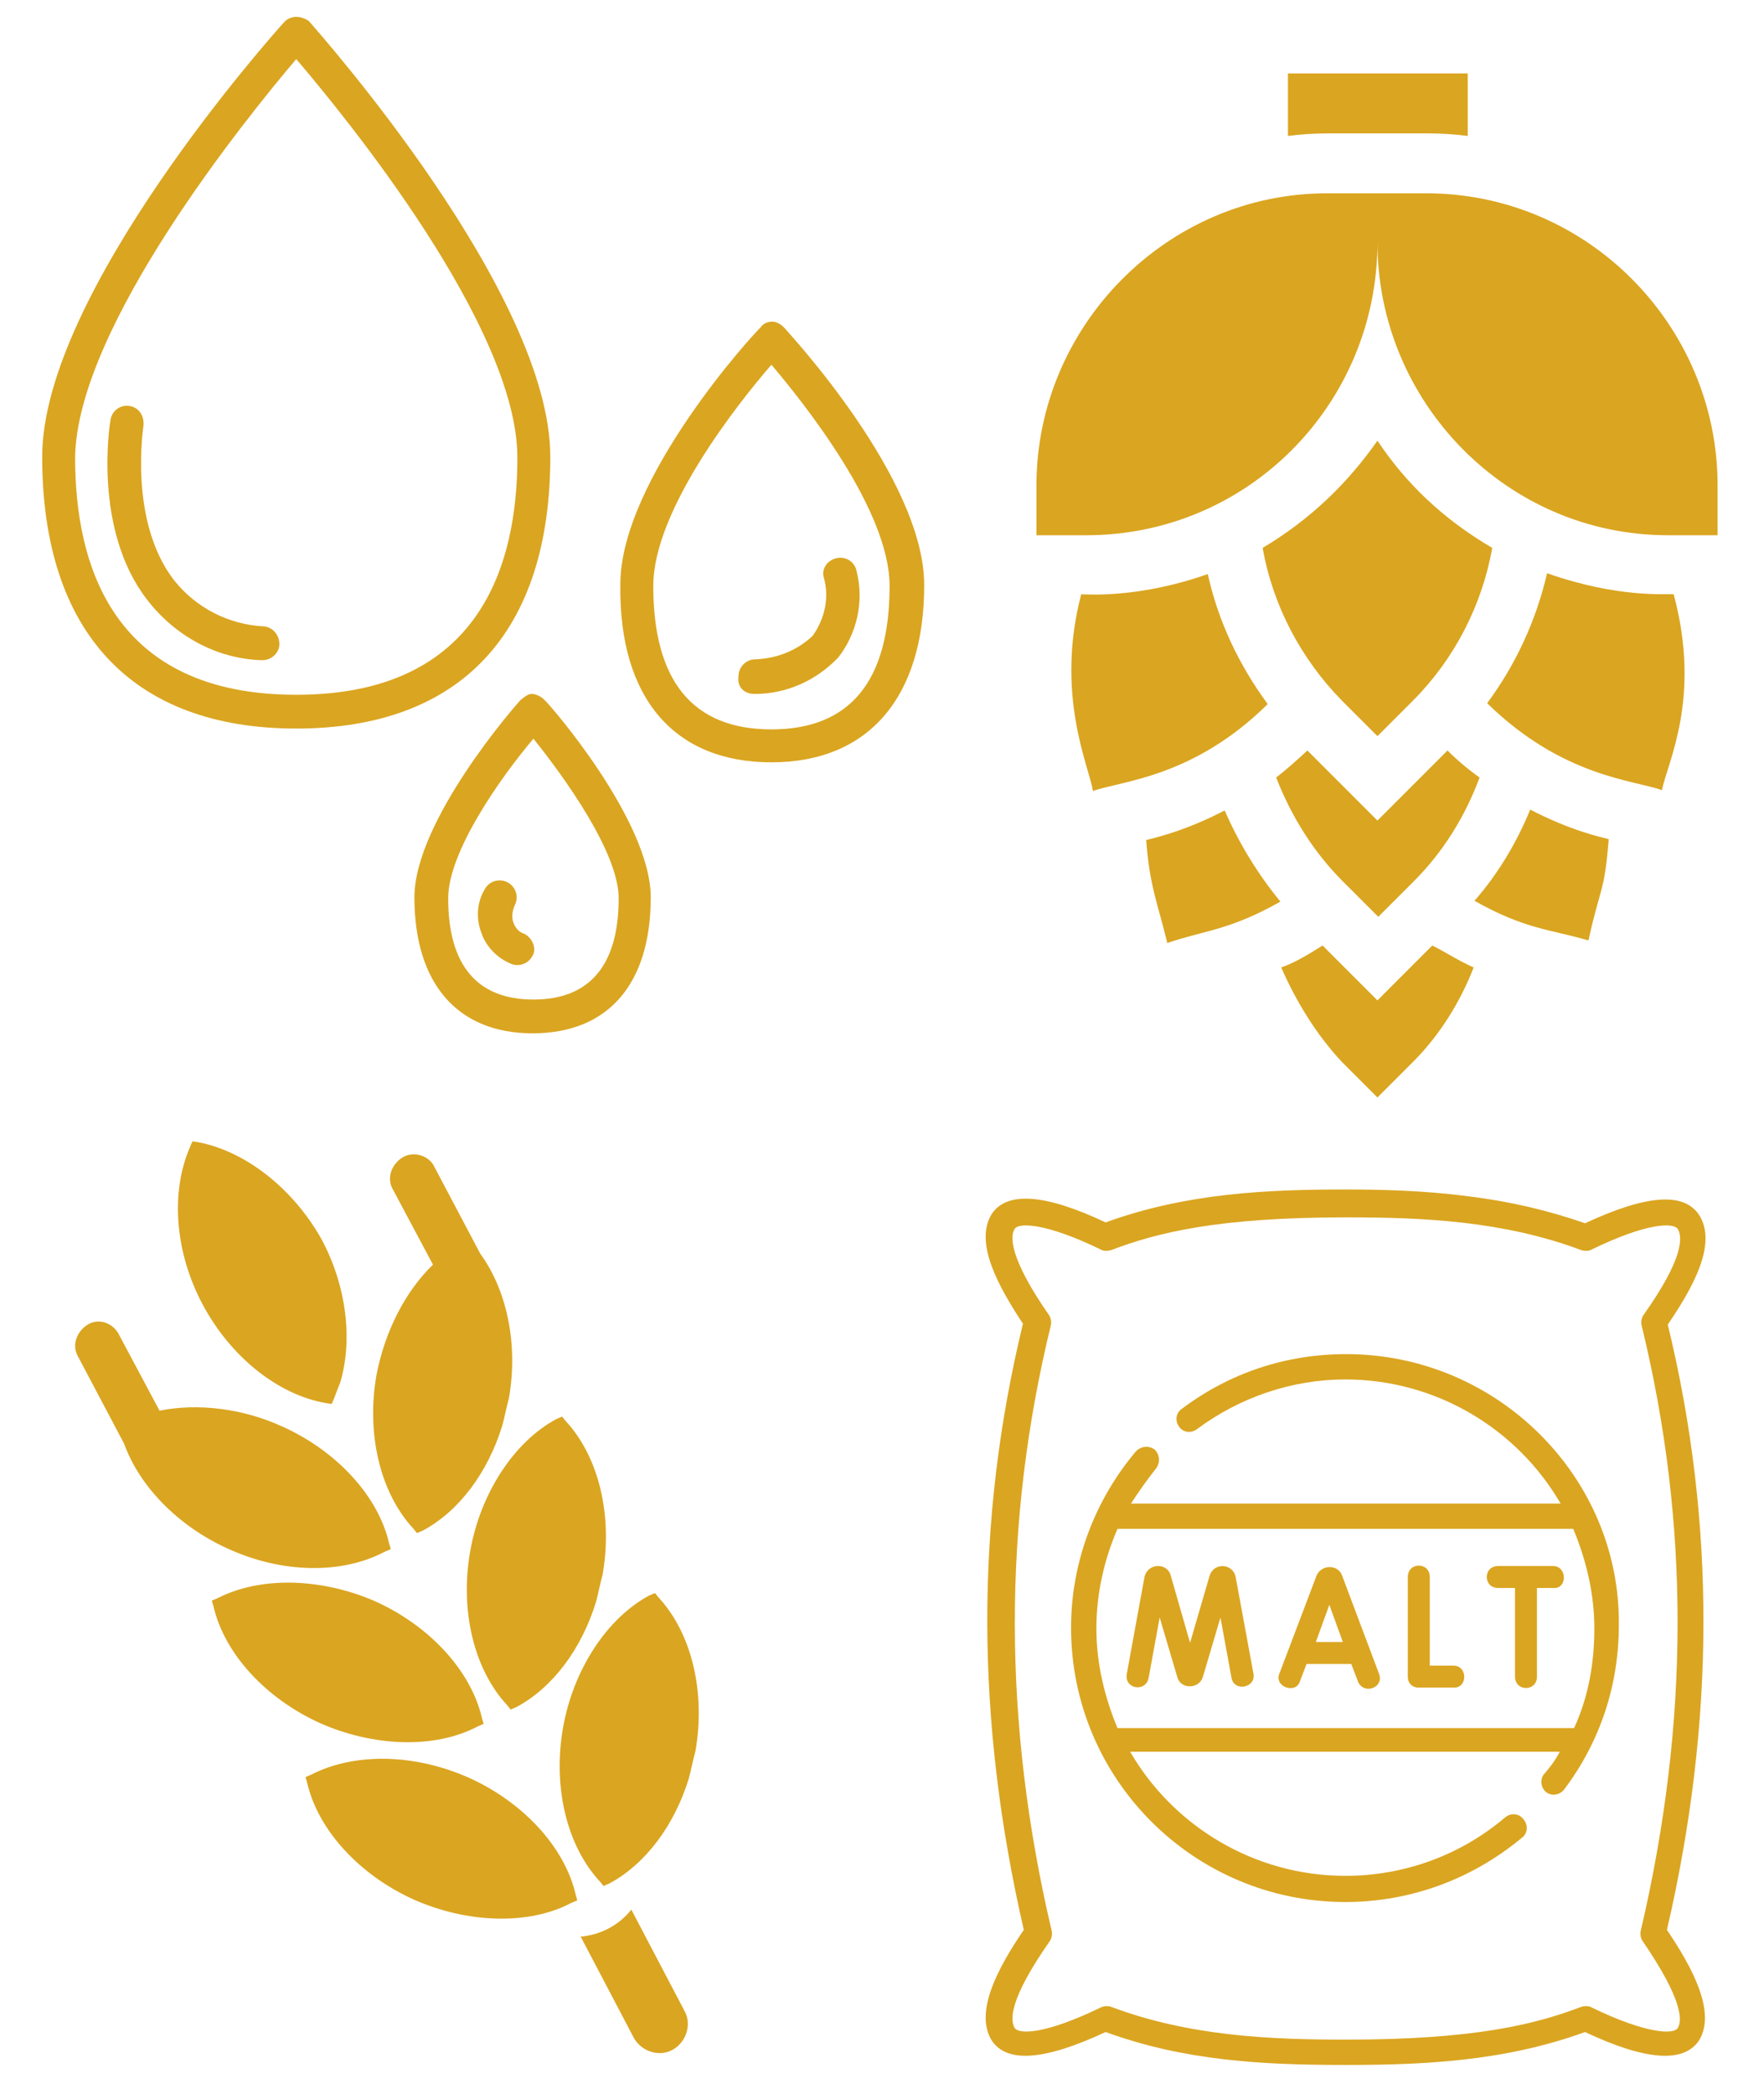 <?xml version="1.0" encoding="utf-8"?>
<!-- Generator: Adobe Illustrator 24.1.0, SVG Export Plug-In . SVG Version: 6.00 Build 0)  -->
<svg version="1.1" id="Layer_1" xmlns="http://www.w3.org/2000/svg" xmlns:xlink="http://www.w3.org/1999/xlink" x="0px" y="0px"
	 viewBox="0 0 209 248" style="enable-background:new 0 0 209 248;" xml:space="preserve">
<style type="text/css">
	.st0{fill:#DAA520;}
</style>
<g>
	<path class="st0" d="M35.1,86.3c19.5,0,30.1-11.4,30.1-32.2c0-19.4-27.4-50.2-28.6-51.6c-0.4-0.3-1-0.5-1.5-0.5
		c-0.5,0-1.1,0.2-1.5,0.7C32.5,3.9,5,34.7,5,54.1C5,74.9,15.7,86.3,35.1,86.3z M35.1,7c5.8,6.8,26.2,31.7,26.2,47.2
		c0,12.8-4.5,28.1-26.2,28.1S8.9,67,8.9,54.2C9.1,38.7,29.4,13.7,35.1,7z"/>
	<path class="st0" d="M91.4,90.3c11.5,0,18.1-7.7,18.1-21c0-12.6-16-29.8-16.6-30.5c-0.4-0.4-0.9-0.7-1.4-0.7s-1.1,0.2-1.4,0.7
		c-0.8,0.7-16.6,18-16.6,30.4C73.3,82.7,79.9,90.3,91.4,90.3z M91.4,43.2c3.8,4.5,14,17.2,14,26.2c0,11.3-4.7,17-14,17
		s-14-5.7-14-17C77.4,60.4,87.5,47.7,91.4,43.2z"/>
	<path class="st0" d="M61.7,82.9c-0.5,0.5-12.6,14.3-12.6,23.4c0,10.2,5.1,16.1,14,16.1c9,0,14-5.9,14-16.1c0-9.1-12-22.9-12.6-23.4
		c-0.4-0.4-1-0.7-1.5-0.7C62.5,82.2,62.1,82.6,61.7,82.9z M63.2,118.4c-6.7,0-10.1-4.1-10.1-12c0-5.5,6.2-14.3,10.1-18.9
		c3.7,4.6,10.1,13.5,10.1,18.9C73.3,114.3,69.9,118.4,63.2,118.4z"/>
	<path class="st0" d="M30.9,78.2c0.1,0,0.1,0,0.2,0c1.1,0,2-0.9,2-1.9c0-1.1-0.8-2-1.8-2.1c-4.2-0.2-8.1-2.2-10.7-5.5
		c-5.4-7-3.6-18.2-3.6-18.3c0.1-1.1-0.5-2.1-1.6-2.3c-1.1-0.2-2.1,0.5-2.3,1.6c-0.1,0.5-2.1,13,4.3,21.3
		C20.7,75.3,25.6,78,30.9,78.2z"/>
	<path class="st0" d="M89.4,82.2c3.7,0,7.2-1.5,9.9-4.3c2.2-2.8,3.1-6.6,2.2-10.2c-0.2-1.1-1.2-1.8-2.3-1.6
		c-1.1,0.2-1.9,1.2-1.6,2.3c0.7,2.4,0.1,4.9-1.3,6.9c-1.9,1.8-4.3,2.7-6.8,2.8c-1.1,0-2,0.9-2,2C87.3,81.4,88.2,82.2,89.4,82.2z"/>
	<path class="st0" d="M62.1,110.6c-0.7-0.2-1.1-0.8-1.3-1.4s-0.1-1.3,0.2-2c0.5-1,0.1-2.2-0.9-2.7c-1-0.5-2.2-0.1-2.7,0.9
		c-0.9,1.5-1,3.4-0.4,5c0.5,1.6,1.8,3,3.4,3.7c1,0.5,2.2,0.1,2.7-0.9C63.6,112.4,63.1,111.1,62.1,110.6L62.1,110.6z"/>
</g>
<g>
	<path class="st0" d="M163.2,28.7c0,18.9,15.3,34.7,34.4,34.7h5.9v-5.9c0-18.9-15.4-34.6-34.5-34.6h-11.8
		c-18.9,0-34.4,15.7-34.4,34.6v5.9h5.9C147.9,63.4,163.2,47.8,163.2,28.7z"/>
	<path class="st0" d="M198.3,70.4c-0.8-0.1-6.5,0.5-15-2.5c-1.3,5.6-3.7,10.8-7.1,15.4c9,8.8,17.5,9.1,20.7,10.3
		C197.6,90.2,201.6,82.7,198.3,70.4z"/>
	<path class="st0" d="M190.6,99.4c-0.8-0.2-4.5-1-9.3-3.5c-1.6,3.9-3.8,7.6-6.6,10.8c6,3.4,9.1,3.4,13.5,4.7
		C189.6,105,190.1,105.8,190.6,99.4z"/>
	<path class="st0" d="M151.7,106.8c-2.7-3.3-4.9-6.9-6.6-10.8c-4.8,2.5-8.5,3.3-9.3,3.5c0.4,5.5,1.4,7.6,2.5,12.2
		C142.7,110.2,145.7,110.2,151.7,106.8L151.7,106.8z"/>
	<path class="st0" d="M171.5,88.9l-8.3,8.3l-8.3-8.3c-1.2,1.1-2.4,2.2-3.7,3.2c1.8,4.6,4.4,8.8,7.9,12.3l4.2,4.2l4.2-4.2
		c3.5-3.5,6.1-7.7,7.8-12.3C173.9,91.1,172.6,90,171.5,88.9L171.5,88.9z"/>
	<path class="st0" d="M128.1,70.4c-3.1,11.9,0.9,20.3,1.4,23.3c3.2-1.2,11.8-1.5,20.7-10.3c-3.4-4.6-5.9-9.9-7.1-15.4
		C134.9,70.9,128.7,70.4,128.1,70.4z"/>
	<path class="st0" d="M163.2,87.2l4.2-4.2c4.9-4.9,8.2-11.3,9.4-18.1c-5.8-3.4-10.2-7.6-13.6-12.7c-3.5,5-7.9,9.3-13.6,12.7
		c1.2,6.8,4.5,13.1,9.4,18.1L163.2,87.2z"/>
	<path class="st0" d="M156.7,112c-1.6,1-3.2,2-4.9,2.6c1.8,4.1,4.2,8,7.2,11.2l4.2,4.2l4.2-4.2c3.2-3.2,5.6-7.1,7.2-11.2
		c-1.8-0.8-3.3-1.8-4.9-2.6l-6.5,6.5L156.7,112z"/>
	<path class="st0" d="M169.1,15.8c1.6,0,3.2,0.1,4.8,0.3V8.7h-21.3v7.4c1.5-0.2,3.2-0.3,4.8-0.3C157.4,15.8,169.1,15.8,169.1,15.8z"
		/>
</g>
<g>
	<g>
		<g>
			<path class="st0" d="M68.8,229.4l6.3,12c0.9,1.6,3,2.3,4.6,1.4c1.6-0.9,2.3-3,1.4-4.6l-6.3-12C73.3,228.1,71.1,229.2,68.8,229.4z
				"/>
		</g>
	</g>
	<g>
		<g>
			<path class="st0" d="M23.5,135.3l-0.7-0.1l-0.3,0.7c-2.3,5.3-1.8,12.4,1.5,18.6c3.3,6.2,8.9,10.7,14.6,11.7l0.7,0.1l0.3-0.7
				c0.2-0.5,0.4-1.1,0.7-1.8c1.5-5,0.8-11.4-2.2-17C34.8,140.9,29.2,136.4,23.5,135.3z"/>
		</g>
	</g>
	<g>
		<g>
			<path class="st0" d="M10.4,156.9c-1.3,0.8-1.9,2.4-1.2,3.7l5.5,10.4c1.8,5,6.3,9.7,12.2,12.4c6.5,3,13.6,3.1,18.7,0.4l0.7-0.3
				l-0.2-0.7c-1.3-5.6-6.2-10.9-12.6-13.8c-4.8-2.2-10.1-2.8-14.6-1.9l-4.8-9C13.4,156.7,11.7,156.1,10.4,156.9z"/>
		</g>
	</g>
	<g>
		<g>
			<path class="st0" d="M36.9,210.2l-0.7,0.3l0.2,0.7c1.3,5.6,6.2,10.9,12.6,13.8c6.3,2.8,13.6,3.1,18.7,0.4l0.7-0.3l-0.2-0.7
				c-1.3-5.6-6.2-10.9-12.6-13.8C49.1,207.7,42,207.6,36.9,210.2z"/>
		</g>
	</g>
	<g>
		<g>
			<path class="st0" d="M25.8,189.3l-0.7,0.3l0.2,0.7c1.3,5.6,6.2,10.9,12.6,13.8c6.3,2.8,13.6,3.1,18.7,0.4l0.7-0.3l-0.2-0.7
				c-1.3-5.6-6.2-10.9-12.6-13.8C38.1,186.9,30.9,186.7,25.8,189.3z"/>
		</g>
	</g>
	<g>
		<g>
			<path class="st0" d="M76.9,189c-5,2.7-9,8.8-10.2,15.7c-1.2,6.9,0.4,13.9,4.4,18.2l0.4,0.5l0.7-0.3c4.3-2.3,7.7-6.9,9.4-12.4
				c0.3-1.1,0.5-2.2,0.8-3.3c1.2-6.9-0.4-13.9-4.4-18.2l-0.4-0.5L76.9,189z"/>
		</g>
	</g>
	<g>
		<g>
			<path class="st0" d="M65.9,168.1c-5,2.7-9,8.8-10.2,15.7c-1.2,6.9,0.4,13.9,4.4,18.2l0.4,0.5l0.7-0.3c4.3-2.3,7.7-6.9,9.4-12.4
				c0.3-1.1,0.5-2.2,0.8-3.3c1.2-6.9-0.4-13.9-4.4-18.2l-0.4-0.5L65.9,168.1z"/>
		</g>
	</g>
	<g>
		<g>
			<path class="st0" d="M47.7,137.1c-1.3,0.8-1.9,2.4-1.2,3.7l4.8,9c-3.3,3.2-5.7,7.9-6.7,13.1c-1.2,6.9,0.4,13.9,4.4,18.2l0.4,0.5
				l0.7-0.3c4.3-2.3,7.7-6.9,9.4-12.4c0.3-1.1,0.5-2.2,0.8-3.3c1.1-6.3-0.2-12.7-3.4-17.1l-5.5-10.4C50.8,136.9,49,136.3,47.7,137.1
				z"/>
		</g>
	</g>
</g>
<g>
	<g>
		<path class="st0" d="M159,186.6c-0.5-1.3-2.4-1.3-3,0l-4.4,11.6c-0.7,1.6,1.9,2.5,2.4,1l0.8-2.1h5.3l0.8,2.1
			c0.7,1.6,3.1,0.7,2.5-0.9L159,186.6z M155.9,194.5l1.6-4.4l1.6,4.4H155.9z"/>
		<path class="st0" d="M146.4,186.8c-0.3-1.6-2.6-1.8-3.1-0.1l-2.3,7.9l-2.3-8c-0.4-1.5-2.7-1.5-3.1,0.2l-2.1,11.5
			c-0.3,1.8,2.3,2.2,2.6,0.4l1.3-7.1l2.1,7.1l0,0c0.4,1.4,2.5,1.4,3,0l0,0l2.1-7.1l1.3,7.1c0.3,1.8,3,1.2,2.6-0.5L146.4,186.8z"/>
		<path class="st0" d="M172.2,197.3L172.2,197.3c-1,0-2.1,0-2.8,0v-10.5c0-1.8-2.6-1.8-2.6,0v11.8c0,0.7,0.4,1.2,1.1,1.3
			c0.3,0,3.9,0,4.4,0C173.9,199.9,173.9,197.3,172.2,197.3L172.2,197.3z"/>
		<path class="st0" d="M184,185.5h-6.5c-1.8,0-1.8,2.6,0,2.6h2v10.5c0,1.8,2.6,1.8,2.6,0v-10.5h2C185.7,188.2,185.7,185.5,184,185.5
			L184,185.5z"/>
		<path class="st0" d="M197.6,156.9c3-4.4,5.9-9.6,3.7-13c-1.8-2.7-6.2-2.4-13.5,1c-4.3-1.5-8.9-2.6-13.9-3.2
			c-5.3-0.7-10.5-0.8-14.5-0.8c-9.1,0-18.8,0.4-28.4,3.9c-7.2-3.4-11.7-3.7-13.5-1c-2.1,3.4,0.8,8.6,3.7,13
			c-5.7,23.5-5.6,47,0.1,71.8c-3,4.4-5.9,9.7-3.8,13.1c1.8,2.7,6.2,2.4,13.5-1c9.3,3.4,18.5,3.9,28.4,3.9c9.1,0,18.8-0.4,28.4-3.9
			c7.2,3.4,11.7,3.7,13.5,1c2.1-3.4-0.9-8.8-3.8-13.1C203.2,204,203.3,180.4,197.6,156.9L197.6,156.9z M198.8,240.2
			c-0.4,0.8-3.6,0.8-10.2-2.4c-0.3-0.2-0.8-0.2-1.2-0.1c-5.5,2.1-12.7,3.9-27.9,3.9c-9,0-18.6-0.4-27.9-3.9
			c-0.3-0.1-0.8-0.1-1.2,0.1c-6.6,3.2-9.7,3.2-10.2,2.4c-0.5-0.9-0.7-3.3,4.2-10.3c0.2-0.3,0.3-0.8,0.2-1.2
			c-5.8-24.7-5.8-48.3-0.1-71.7c0.1-0.4,0-0.9-0.2-1.2c-4.8-6.9-4.6-9.4-4.1-10.2c0.4-0.8,3.6-0.8,10.2,2.4c0.3,0.2,0.8,0.2,1.2,0.1
			c5.5-2.1,12.7-3.9,27.9-3.9c9,0,18.6,0.4,27.9,3.9c0.4,0.1,0.9,0.1,1.2-0.1c6.6-3.2,9.7-3.2,10.2-2.4c0.5,0.9,0.8,3.3-4.1,10.2
			c-0.2,0.3-0.3,0.8-0.2,1.2c5.7,23.4,5.7,46.9-0.1,71.7c-0.1,0.4,0,0.9,0.2,1.2C199.4,236.9,199.3,239.3,198.8,240.2L198.8,240.2z"
			/>
		<path class="st0" d="M159.5,160.4c-7.1,0-13.8,2.2-19.5,6.5c-0.7,0.5-0.8,1.4-0.3,2.1c0.5,0.7,1.4,0.8,2.1,0.3
			c5.1-3.8,11.3-5.9,17.6-5.9c10.8,0,20.4,5.9,25.5,14.7H134c0.9-1.4,1.9-2.8,3-4.2c0.5-0.7,0.4-1.6-0.2-2.2
			c-0.7-0.5-1.6-0.4-2.2,0.2c-4.9,5.8-7.7,13.2-7.7,20.9c0,18,14.6,32.5,32.5,32.5c7.7,0,15-2.7,20.9-7.6c0.7-0.5,0.8-1.5,0.2-2.2
			c-0.5-0.7-1.5-0.8-2.2-0.2c-5.3,4.5-12,6.9-18.9,6.9c-10.8,0-20.4-5.9-25.5-14.7h50.9c-0.5,1-1.2,1.9-1.9,2.7
			c-0.5,0.7-0.3,1.6,0.3,2.1c0.7,0.5,1.6,0.3,2.1-0.3c4.3-5.7,6.5-12.4,6.5-19.5C192,175,177.4,160.4,159.5,160.4L159.5,160.4z
			 M186.5,204.7h-54.1c-1.5-3.6-2.5-7.6-2.5-11.8c0-4.1,0.9-8.1,2.5-11.8h54c1.5,3.6,2.5,7.6,2.5,11.8
			C188.9,197,188.2,201,186.5,204.7z"/>
	</g>
</g>
</svg>
